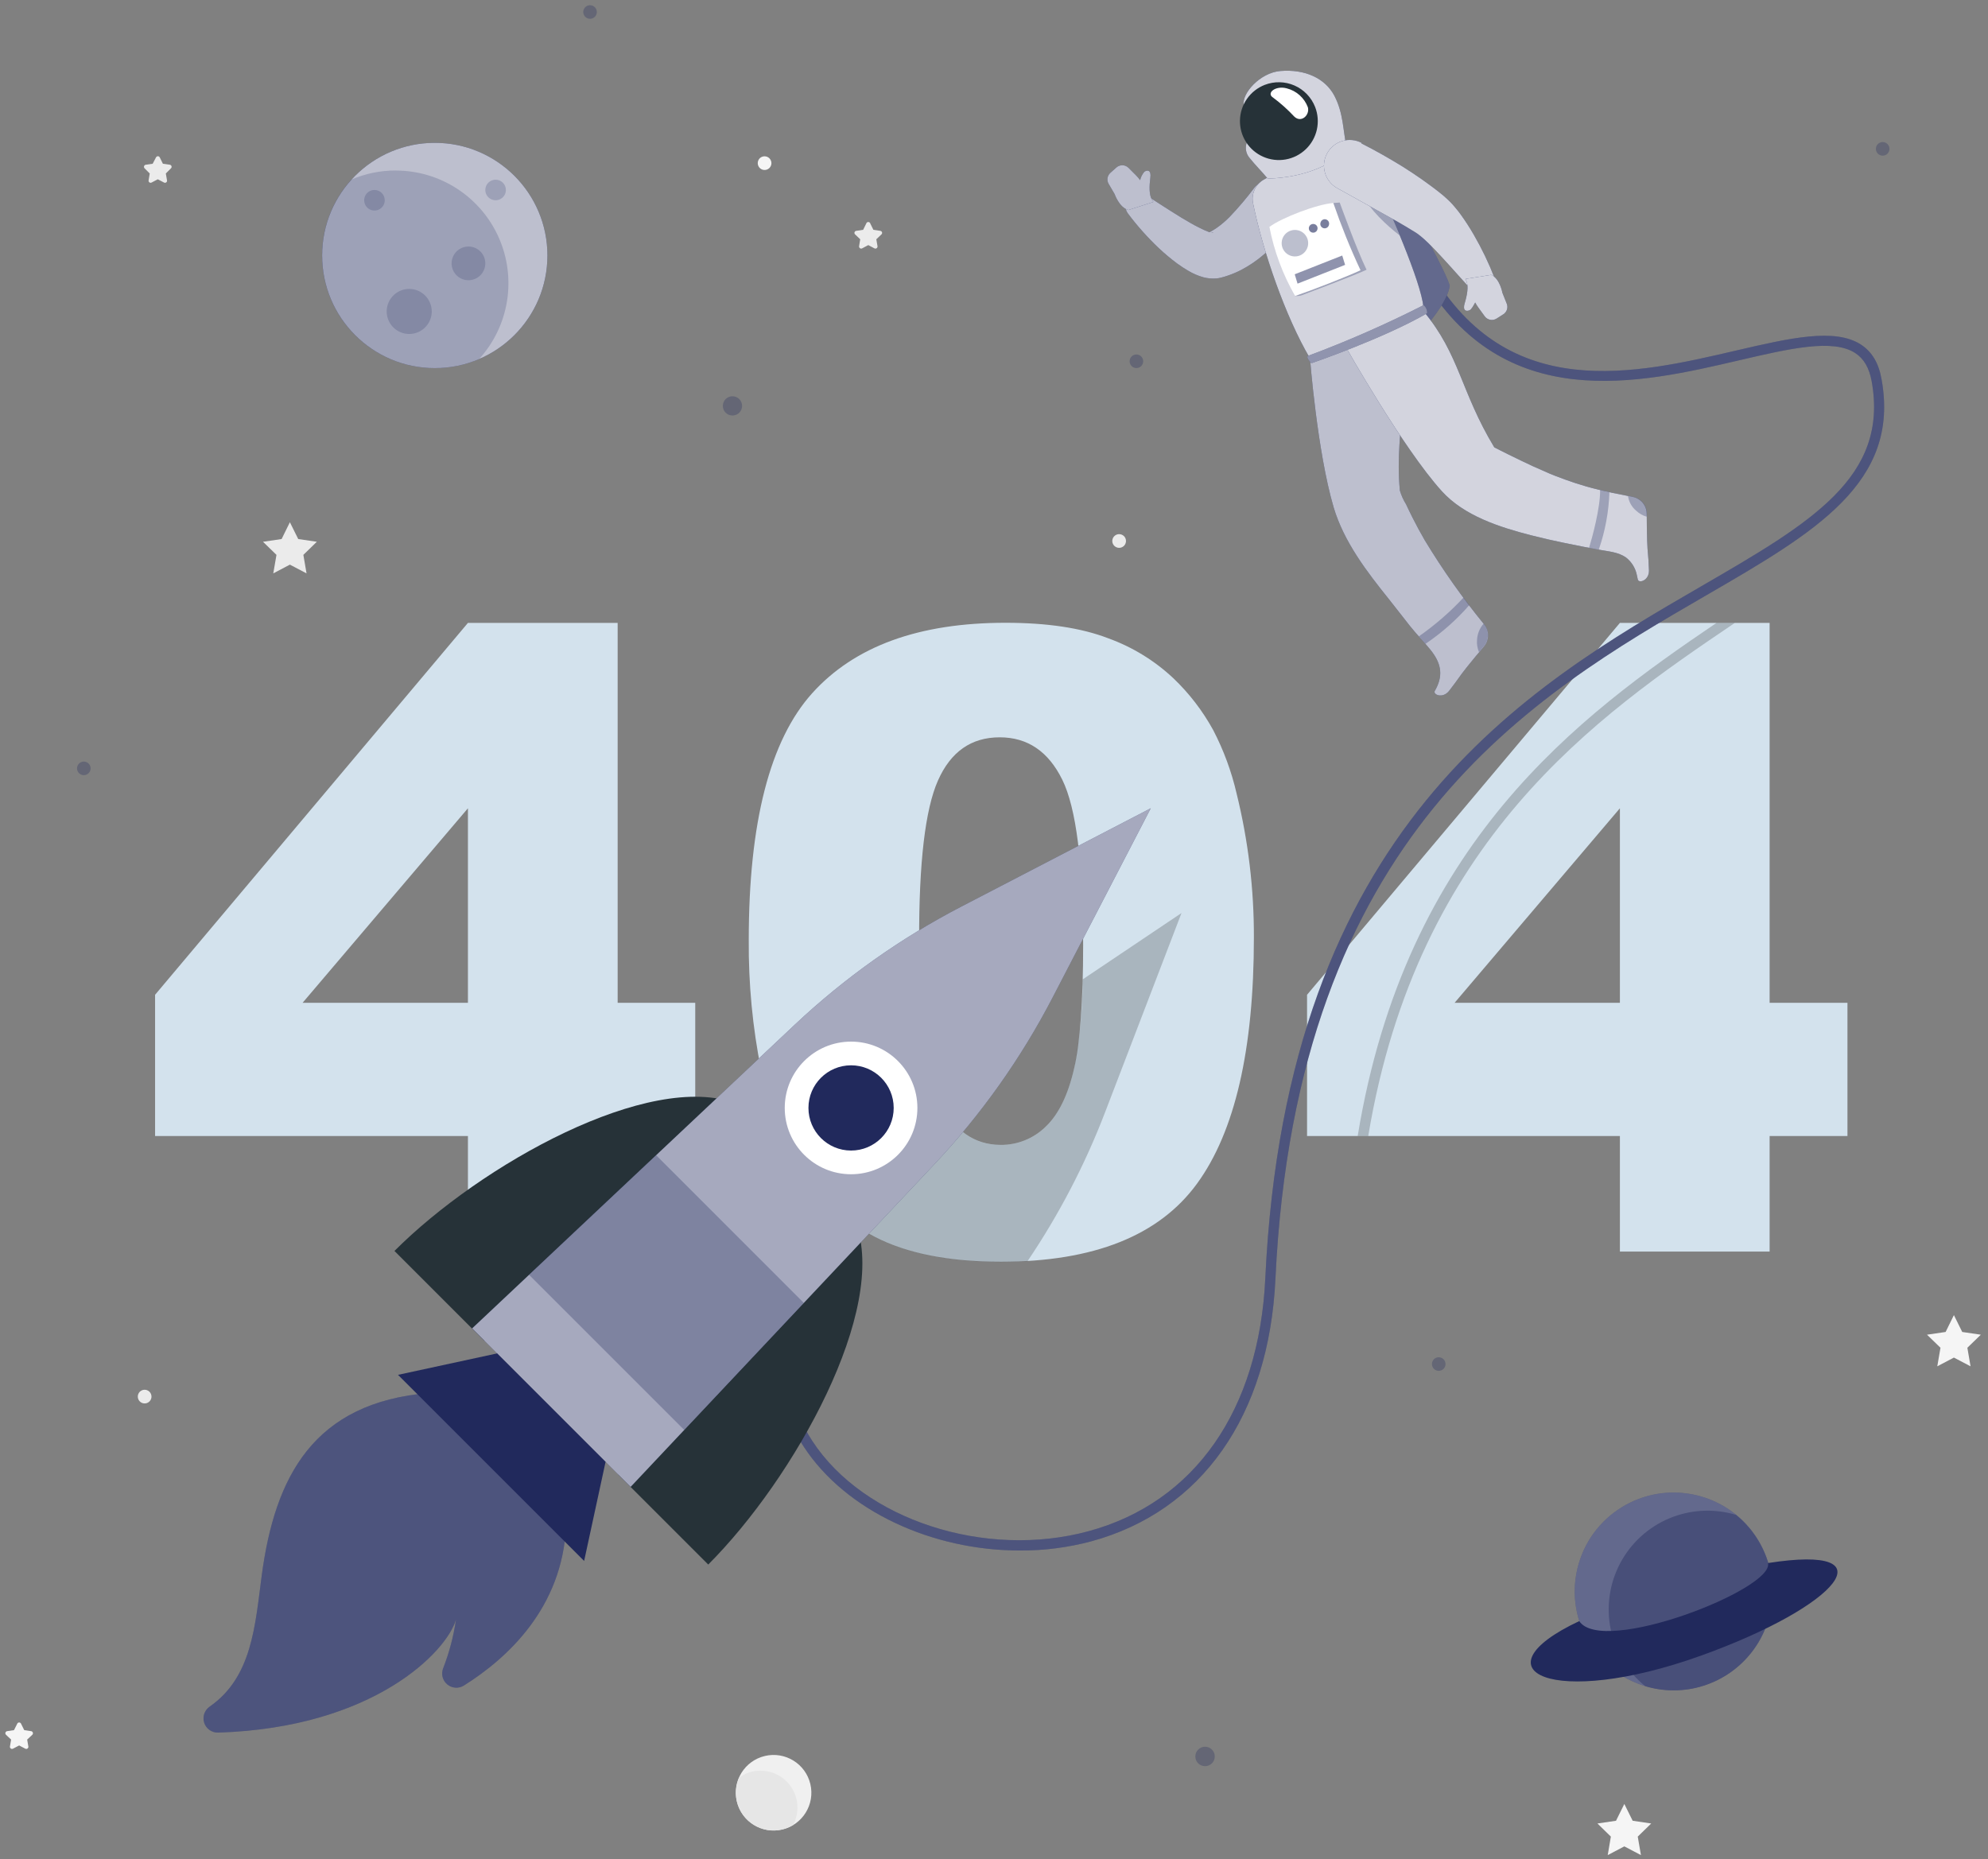 <svg width="232" height="217" viewBox="0 0 232 217" fill="none" xmlns="http://www.w3.org/2000/svg">
<rect x="0" y="0" width="232" height="217" fill="#808080" stroke="none"/>
<path d="M33.83 60.95L34.802 62.912L36.974 63.23L35.402 64.76L35.774 66.92L33.83 65.9L31.892 66.92L32.264 64.76L30.692 63.23L32.864 62.912L33.83 60.95Z" fill="#EBEBEB"/>
<path d="M228.02 153.488L228.992 155.456L231.164 155.774L229.592 157.298L229.964 159.464L228.02 158.444L226.082 159.464L226.454 157.298L224.882 155.774L227.054 155.456L228.02 153.488Z" fill="#F5F5F5"/>
<path d="M189.56 210.542L190.532 212.504L192.698 212.822L191.126 214.352L191.498 216.512L189.56 215.492L187.622 216.512L187.988 214.352L186.422 212.822L188.588 212.504L189.56 210.542Z" fill="#F5F5F5"/>
<path d="M101.564 26.09L101.924 26.822L102.734 26.942C102.779 26.948 102.822 26.967 102.857 26.996C102.892 27.025 102.918 27.064 102.932 27.107C102.945 27.151 102.947 27.197 102.935 27.241C102.923 27.285 102.9 27.325 102.866 27.356L102.266 27.926L102.404 28.73C102.411 28.775 102.406 28.821 102.388 28.862C102.371 28.904 102.343 28.941 102.306 28.967C102.269 28.994 102.226 29.01 102.181 29.014C102.136 29.017 102.091 29.008 102.05 28.988L101.33 28.604L100.61 28.988C100.57 29.008 100.524 29.017 100.479 29.014C100.434 29.01 100.391 28.994 100.354 28.967C100.318 28.941 100.289 28.904 100.272 28.862C100.254 28.821 100.249 28.775 100.256 28.73L100.388 27.926L99.788 27.356C99.754 27.325 99.731 27.284 99.719 27.24C99.708 27.195 99.71 27.148 99.724 27.105C99.739 27.061 99.766 27.023 99.801 26.994C99.837 26.965 99.88 26.947 99.926 26.942L100.73 26.822L101.09 26.09C101.104 26.038 101.135 25.993 101.178 25.96C101.221 25.927 101.273 25.91 101.327 25.91C101.381 25.91 101.433 25.927 101.476 25.96C101.519 25.993 101.55 26.038 101.564 26.09Z" fill="#EBEBEB"/>
<path d="M2.468 201.2L2.828 201.926L3.632 202.046C3.678 202.052 3.721 202.071 3.756 202.101C3.792 202.13 3.818 202.169 3.832 202.213C3.847 202.257 3.849 202.304 3.838 202.348C3.827 202.393 3.803 202.434 3.77 202.466L3.17 203.03L3.308 203.834C3.315 203.879 3.31 203.925 3.293 203.966C3.275 204.008 3.247 204.045 3.21 204.071C3.174 204.098 3.13 204.114 3.085 204.118C3.04 204.121 2.995 204.112 2.954 204.092L2.234 203.714L1.514 204.092C1.474 204.112 1.429 204.121 1.383 204.118C1.338 204.114 1.295 204.098 1.258 204.071C1.222 204.045 1.193 204.008 1.176 203.966C1.159 203.925 1.153 203.879 1.16 203.834L1.298 203.03L0.698 202.466C0.665 202.434 0.642 202.394 0.631 202.35C0.619 202.305 0.621 202.259 0.634 202.215C0.648 202.172 0.674 202.133 0.708 202.103C0.743 202.073 0.785 202.053 0.83 202.046L1.634 201.926L2 201.2C2.016 201.151 2.048 201.107 2.09 201.077C2.132 201.046 2.182 201.03 2.234 201.03C2.286 201.03 2.337 201.046 2.379 201.077C2.421 201.107 2.452 201.151 2.468 201.2Z" fill="#F5F5F5"/>
<path d="M18.65 18.38L19.01 19.112L19.82 19.226C19.865 19.233 19.908 19.253 19.942 19.283C19.977 19.313 20.002 19.352 20.016 19.395C20.03 19.439 20.031 19.485 20.02 19.53C20.009 19.574 19.985 19.614 19.952 19.646L19.352 20.246L19.49 21.044C19.5 21.089 19.496 21.136 19.48 21.18C19.463 21.223 19.434 21.26 19.397 21.288C19.359 21.315 19.315 21.331 19.269 21.333C19.222 21.336 19.176 21.325 19.136 21.302L18.416 20.924L17.696 21.302C17.656 21.325 17.61 21.336 17.564 21.333C17.518 21.331 17.473 21.315 17.436 21.288C17.398 21.26 17.369 21.223 17.353 21.18C17.336 21.136 17.333 21.089 17.342 21.044L17.474 20.246L16.874 19.646C16.841 19.614 16.818 19.573 16.807 19.528C16.796 19.484 16.798 19.437 16.812 19.393C16.826 19.349 16.853 19.31 16.888 19.281C16.924 19.251 16.967 19.232 17.012 19.226L17.816 19.112L18.2 18.38C18.22 18.336 18.251 18.299 18.291 18.273C18.331 18.247 18.378 18.233 18.425 18.233C18.473 18.233 18.52 18.247 18.559 18.273C18.599 18.299 18.631 18.336 18.65 18.38Z" fill="#EBEBEB"/>
<path d="M17.678 162.992C17.679 163.15 17.633 163.305 17.546 163.437C17.459 163.569 17.335 163.672 17.19 163.733C17.044 163.795 16.883 163.811 16.728 163.781C16.573 163.751 16.43 163.676 16.318 163.564C16.206 163.453 16.129 163.311 16.098 163.156C16.067 163.001 16.082 162.84 16.142 162.694C16.202 162.548 16.305 162.423 16.436 162.335C16.567 162.247 16.722 162.2 16.88 162.2C17.091 162.2 17.293 162.283 17.442 162.432C17.592 162.58 17.676 162.781 17.678 162.992Z" fill="#EBEBEB"/>
<path d="M131.402 63.134C131.403 63.292 131.357 63.447 131.27 63.579C131.183 63.711 131.059 63.814 130.913 63.876C130.767 63.937 130.607 63.954 130.452 63.923C130.296 63.893 130.154 63.818 130.042 63.706C129.929 63.595 129.853 63.453 129.821 63.298C129.79 63.143 129.806 62.982 129.866 62.836C129.926 62.69 130.028 62.565 130.16 62.477C130.291 62.389 130.446 62.342 130.604 62.342C130.708 62.341 130.812 62.361 130.909 62.401C131.005 62.44 131.093 62.498 131.168 62.572C131.242 62.645 131.301 62.733 131.341 62.83C131.381 62.926 131.402 63.029 131.402 63.134Z" fill="#EBEBEB"/>
<path d="M90.026 19.04C90.026 19.198 89.979 19.352 89.891 19.483C89.803 19.614 89.679 19.717 89.533 19.777C89.387 19.838 89.227 19.853 89.072 19.823C88.917 19.792 88.775 19.716 88.663 19.604C88.552 19.493 88.476 19.35 88.445 19.196C88.414 19.041 88.43 18.88 88.49 18.735C88.551 18.589 88.653 18.464 88.784 18.376C88.916 18.289 89.07 18.242 89.228 18.242C89.439 18.244 89.641 18.328 89.79 18.477C89.939 18.627 90.024 18.829 90.026 19.04Z" fill="#F5F5F5"/>
<path d="M91.29 213.526C93.66 212.967 95.128 210.592 94.569 208.221C94.009 205.851 91.634 204.383 89.264 204.942C86.893 205.502 85.425 207.877 85.985 210.247C86.544 212.618 88.919 214.086 91.29 213.526Z" fill="#F0F0F0"/>
<path d="M88.76 206.654C87.856 206.652 86.976 206.938 86.246 207.47C85.873 208.325 85.781 209.277 85.984 210.188C86.187 211.099 86.674 211.922 87.375 212.538C88.076 213.154 88.954 213.531 89.884 213.616C90.813 213.7 91.745 213.488 92.546 213.008C92.9 212.353 93.078 211.616 93.062 210.871C93.047 210.126 92.838 209.398 92.456 208.758C92.075 208.119 91.533 207.589 90.885 207.221C90.237 206.853 89.505 206.66 88.76 206.66V206.654Z" fill="#E6E6E6"/>
<path d="M54.608 132.584H18.098V116.102L54.608 72.698H72.08V117.038H81.134V132.584H72.08V146.072H54.608V132.584ZM54.608 117.038V94.334L35.312 117.038H54.608Z" fill="#D3E2ED"/>
<path d="M87.379 109.706C87.379 95.99 89.847 86.39 94.783 80.906C99.719 75.422 107.241 72.682 117.349 72.686C122.201 72.686 126.187 73.286 129.307 74.486C132.141 75.507 134.737 77.098 136.933 79.16C138.785 80.928 140.353 82.969 141.583 85.214C142.801 87.558 143.718 90.045 144.313 92.618C145.67 98.115 146.347 103.757 146.329 109.418C146.329 122.506 144.115 132.084 139.687 138.152C135.259 144.22 127.633 147.256 116.809 147.26C110.737 147.26 105.831 146.292 102.091 144.356C98.321 142.389 95.145 139.449 92.893 135.842C91.153 133.186 89.799 129.552 88.831 124.94C87.826 119.925 87.34 114.82 87.379 109.706ZM107.263 109.754C107.263 118.954 108.073 125.228 109.693 128.576C111.313 131.924 113.667 133.606 116.755 133.622C117.735 133.633 118.708 133.449 119.616 133.082C120.524 132.714 121.351 132.17 122.047 131.48C123.543 130.052 124.643 127.796 125.347 124.712C126.051 121.628 126.403 116.828 126.403 110.312C126.403 100.736 125.591 94.298 123.967 90.998C122.343 87.698 119.907 86.05 116.659 86.054C113.347 86.054 110.947 87.736 109.459 91.1C107.971 94.464 107.239 100.682 107.263 109.754Z" fill="#D3E2ED"/>
<path d="M189.043 132.584H152.533V116.102L189.043 72.698H206.515V117.038H215.599V132.584H206.515V146.072H189.043V132.584ZM189.043 117.038V94.334L169.753 117.038H189.043Z" fill="#D3E2ED"/>
<g opacity="0.3">
<path d="M86.6 47.372C86.6 47.594 86.534 47.811 86.411 47.996C86.287 48.181 86.112 48.324 85.906 48.409C85.701 48.494 85.475 48.516 85.257 48.472C85.04 48.428 84.84 48.321 84.683 48.163C84.526 48.006 84.42 47.805 84.377 47.587C84.335 47.369 84.358 47.143 84.444 46.938C84.529 46.734 84.674 46.559 84.859 46.436C85.045 46.314 85.262 46.249 85.484 46.25C85.632 46.25 85.777 46.279 85.913 46.336C86.049 46.392 86.172 46.475 86.276 46.579C86.379 46.683 86.462 46.807 86.517 46.943C86.573 47.079 86.601 47.225 86.6 47.372Z" fill="#21295C"/>
<path d="M9.782 90.47C10.22 90.47 10.574 90.115 10.574 89.678C10.574 89.241 10.22 88.886 9.782 88.886C9.345 88.886 8.99 89.241 8.99 89.678C8.99 90.115 9.345 90.47 9.782 90.47Z" fill="#21295C"/>
<path d="M140.63 206.132C141.256 206.132 141.764 205.624 141.764 204.998C141.764 204.372 141.256 203.864 140.63 203.864C140.004 203.864 139.496 204.372 139.496 204.998C139.496 205.624 140.004 206.132 140.63 206.132Z" fill="#21295C"/>
<path d="M167.9 159.992C168.338 159.992 168.692 159.637 168.692 159.2C168.692 158.763 168.338 158.408 167.9 158.408C167.463 158.408 167.108 158.763 167.108 159.2C167.108 159.637 167.463 159.992 167.9 159.992Z" fill="#21295C"/>
<path d="M220.502 17.372C220.502 17.529 220.456 17.682 220.368 17.812C220.281 17.942 220.158 18.044 220.013 18.104C219.868 18.164 219.709 18.179 219.555 18.149C219.402 18.118 219.261 18.043 219.15 17.932C219.039 17.821 218.964 17.68 218.933 17.527C218.903 17.373 218.918 17.214 218.978 17.069C219.038 16.924 219.14 16.801 219.27 16.714C219.4 16.627 219.553 16.58 219.71 16.58C219.92 16.58 220.121 16.663 220.27 16.812C220.419 16.961 220.502 17.162 220.502 17.372Z" fill="#21295C"/>
<path d="M69.65 1.4C69.65 1.557 69.604 1.71 69.517 1.84C69.43 1.97 69.306 2.072 69.162 2.132C69.017 2.192 68.858 2.207 68.704 2.177C68.55 2.146 68.409 2.071 68.298 1.96C68.188 1.849 68.112 1.708 68.082 1.555C68.051 1.401 68.067 1.242 68.127 1.097C68.187 0.952 68.288 0.829 68.418 0.742C68.549 0.654 68.702 0.608 68.858 0.608C69.068 0.61 69.269 0.694 69.417 0.842C69.565 0.99 69.649 1.19 69.65 1.4Z" fill="#21295C"/>
<path d="M132.62 42.956C133.058 42.956 133.412 42.602 133.412 42.164C133.412 41.727 133.058 41.372 132.62 41.372C132.183 41.372 131.828 41.727 131.828 42.164C131.828 42.602 132.183 42.956 132.62 42.956Z" fill="#21295C"/>
</g>
<path d="M50.738 42.962C57.998 42.962 63.884 37.076 63.884 29.816C63.884 22.556 57.998 16.67 50.738 16.67C43.477 16.67 37.592 22.556 37.592 29.816C37.592 37.076 43.477 42.962 50.738 42.962Z" fill="#21295C"/>
<path opacity="0.7" d="M50.738 42.962C57.998 42.962 63.884 37.076 63.884 29.816C63.884 22.556 57.998 16.67 50.738 16.67C43.477 16.67 37.592 22.556 37.592 29.816C37.592 37.076 43.477 42.962 50.738 42.962Z" fill="white"/>
<path opacity="0.2" d="M46.208 19.898C44.418 19.892 42.645 20.254 41 20.96C38.978 23.182 37.778 26.03 37.599 29.029C37.421 32.029 38.275 34.998 40.019 37.445C41.763 39.892 44.292 41.667 47.185 42.477C50.078 43.286 53.162 43.081 55.922 41.894C57.634 40.008 58.761 37.666 59.166 35.151C59.572 32.637 59.239 30.059 58.208 27.731C57.177 25.402 55.492 23.423 53.357 22.034C51.223 20.644 48.731 19.904 46.184 19.904L46.208 19.898Z" fill="#21295C"/>
<path opacity="0.2" d="M44.9 23.372C44.9 23.609 44.83 23.841 44.698 24.039C44.566 24.236 44.379 24.39 44.159 24.481C43.94 24.572 43.699 24.595 43.466 24.549C43.233 24.503 43.019 24.388 42.852 24.221C42.684 24.053 42.569 23.839 42.523 23.606C42.477 23.373 42.501 23.132 42.591 22.913C42.682 22.694 42.836 22.506 43.033 22.374C43.231 22.242 43.463 22.172 43.7 22.172C44.018 22.172 44.324 22.298 44.548 22.523C44.774 22.748 44.9 23.054 44.9 23.372Z" fill="#21295C"/>
<path opacity="0.2" d="M59.037 22.172C59.037 22.409 58.966 22.641 58.834 22.839C58.703 23.036 58.515 23.19 58.296 23.281C58.077 23.372 57.835 23.395 57.603 23.349C57.37 23.303 57.156 23.188 56.988 23.021C56.82 22.853 56.706 22.639 56.66 22.406C56.614 22.173 56.637 21.932 56.728 21.713C56.819 21.494 56.973 21.306 57.17 21.174C57.367 21.042 57.599 20.972 57.837 20.972C58.155 20.972 58.46 21.099 58.685 21.323C58.91 21.549 59.037 21.854 59.037 22.172Z" fill="#21295C"/>
<path opacity="0.2" d="M56.636 30.74C56.636 31.129 56.521 31.51 56.304 31.833C56.088 32.157 55.781 32.409 55.421 32.558C55.062 32.707 54.666 32.746 54.284 32.67C53.903 32.594 53.552 32.407 53.277 32.132C53.001 31.856 52.814 31.506 52.738 31.124C52.662 30.742 52.701 30.346 52.85 29.987C52.999 29.627 53.251 29.32 53.575 29.104C53.898 28.887 54.279 28.772 54.668 28.772C55.19 28.772 55.691 28.979 56.06 29.348C56.429 29.718 56.636 30.218 56.636 30.74Z" fill="#21295C"/>
<path opacity="0.2" d="M50.384 36.35C50.384 36.87 50.23 37.378 49.941 37.81C49.652 38.242 49.242 38.579 48.762 38.778C48.281 38.977 47.753 39.029 47.243 38.928C46.733 38.826 46.265 38.576 45.898 38.208C45.53 37.841 45.28 37.373 45.178 36.863C45.077 36.353 45.129 35.825 45.328 35.344C45.527 34.864 45.864 34.454 46.296 34.165C46.728 33.876 47.236 33.722 47.756 33.722C48.453 33.722 49.121 33.999 49.614 34.492C50.107 34.985 50.384 35.653 50.384 36.35Z" fill="#21295C"/>
<path d="M206.54 188.388C208.004 182.186 204.163 175.972 197.961 174.508C191.759 173.044 185.545 176.885 184.081 183.087C182.617 189.289 186.458 195.503 192.66 196.967C198.862 198.431 205.076 194.59 206.54 188.388Z" fill="#21295C"/>
<path opacity="0.3" d="M206.54 188.388C208.004 182.186 204.163 175.972 197.961 174.508C191.759 173.044 185.545 176.885 184.081 183.087C182.617 189.289 186.458 195.503 192.66 196.967C198.862 198.431 205.076 194.59 206.54 188.388Z" fill="white"/>
<path opacity="0.4" d="M202.599 176.804C200.041 176.032 197.294 176.172 194.828 177.2C192.362 178.228 190.33 180.081 189.078 182.441C187.827 184.802 187.433 187.523 187.966 190.142C188.498 192.76 189.923 195.112 191.997 196.796C193.072 197.123 194.19 197.289 195.315 197.288C197.697 197.288 200.02 196.55 201.966 195.176C203.912 193.802 205.385 191.86 206.183 189.616C206.981 187.371 207.065 184.935 206.423 182.641C205.781 180.347 204.445 178.308 202.599 176.804Z" fill="#21295C"/>
<path d="M184.298 189.2C171.98 194.996 181.166 199.466 198.524 193.226C214.598 187.448 220.724 180.164 206.324 182.426C207.098 185.456 186.968 193.298 184.298 189.2Z" fill="#21295C"/>
<path opacity="0.2" d="M202.459 72.698C186.325 83.6 165.439 98 159.673 132.584H158.443C164.053 98.384 184.177 83.642 200.317 72.698H202.459Z" fill="black"/>
<path d="M119 180.962C108.8 180.962 98.714 176.36 93.8 168.848C90.77 164.204 87.248 154.478 97.736 141.5L98.666 142.256C91.25 151.436 89.882 160.646 94.808 168.194C100.808 177.374 114.962 181.994 127.046 178.706C139.424 175.34 146.936 164.576 147.662 149.174C150.14 96.488 178.13 80.258 198.566 68.408C211.268 61.046 220.442 55.73 218.426 44.504C218.144 42.95 217.526 41.876 216.524 41.216C213.914 39.494 208.814 40.688 202.91 42.062C191.324 44.762 175.46 48.458 166.01 32.384L167.048 31.784C176.048 47.102 190.79 43.664 202.64 40.904C208.814 39.47 214.142 38.228 217.184 40.226C218.474 41.072 219.266 42.41 219.584 44.306C221.75 56.354 211.784 62.138 199.154 69.458C178.952 81.17 151.292 97.208 148.844 149.258C148.088 165.218 140.252 176.384 127.34 179.894C124.619 180.618 121.815 180.978 119 180.962Z" fill="#21295C"/>
<path opacity="0.2" d="M119 180.962C108.8 180.962 98.714 176.36 93.8 168.848C90.77 164.204 87.248 154.478 97.736 141.5L98.666 142.256C91.25 151.436 89.882 160.646 94.808 168.194C100.808 177.374 114.962 181.994 127.046 178.706C139.424 175.34 146.936 164.576 147.662 149.174C150.14 96.488 178.13 80.258 198.566 68.408C211.268 61.046 220.442 55.73 218.426 44.504C218.144 42.95 217.526 41.876 216.524 41.216C213.914 39.494 208.814 40.688 202.91 42.062C191.324 44.762 175.46 48.458 166.01 32.384L167.048 31.784C176.048 47.102 190.79 43.664 202.64 40.904C208.814 39.47 214.142 38.228 217.184 40.226C218.474 41.072 219.266 42.41 219.584 44.306C221.75 56.354 211.784 62.138 199.154 69.458C178.952 81.17 151.292 97.208 148.844 149.258C148.088 165.218 140.252 176.384 127.34 179.894C124.619 180.618 121.815 180.978 119 180.962Z" fill="white"/>
<path d="M153.655 18.2C156.42 18.216 159.167 18.647 161.803 19.478C161.803 19.478 168.403 30.74 169.183 33.32C168.907 35.864 164.617 40.034 164.617 40.034L153.655 18.2Z" fill="#21295C"/>
<path opacity="0.3" d="M153.655 18.2C156.42 18.216 159.167 18.647 161.803 19.478C161.803 19.478 168.403 30.74 169.183 33.32C168.907 35.864 164.617 40.034 164.617 40.034L153.655 18.2Z" fill="white"/>
<path d="M173.204 72.878C170.662 69.77 168.345 66.486 166.268 63.05C165.764 62.182 165.286 61.298 164.834 60.398C164.576 59.888 164.33 59.378 164.09 58.862C163.775 58.36 163.531 57.817 163.364 57.248C162.644 49.646 165.248 44.048 162.764 37.946L152.876 41.81C152.876 41.81 153.716 52.682 155.636 59.21C156.836 63.248 159.524 66.74 162.122 69.974C162.932 70.982 163.712 72.02 164.522 73.034C165.332 74.048 166.148 74.87 166.922 75.824C168.092 77.27 168.476 78.656 167.594 80.36L167.444 80.63C167.192 81.074 168.368 81.578 169.112 80.63C170.312 79.082 170.144 79.178 171.188 77.858C171.824 77.06 172.55 76.19 173.18 75.458C173.484 75.098 173.653 74.643 173.657 74.172C173.661 73.701 173.501 73.243 173.204 72.878Z" fill="#21295C"/>
<path opacity="0.7" d="M173.204 72.878C170.662 69.77 168.345 66.486 166.268 63.05C165.764 62.182 165.286 61.298 164.834 60.398C164.576 59.888 164.33 59.378 164.09 58.862C163.775 58.36 163.531 57.817 163.364 57.248C162.644 49.646 165.248 44.048 162.764 37.946L152.876 41.81C152.876 41.81 153.716 52.682 155.636 59.21C156.836 63.248 159.524 66.74 162.122 69.974C162.932 70.982 163.712 72.02 164.522 73.034C165.332 74.048 166.148 74.87 166.922 75.824C168.092 77.27 168.476 78.656 167.594 80.36L167.444 80.63C167.192 81.074 168.368 81.578 169.112 80.63C170.312 79.082 170.144 79.178 171.188 77.858C171.824 77.06 172.55 76.19 173.18 75.458C173.484 75.098 173.653 74.643 173.657 74.172C173.661 73.701 173.501 73.243 173.204 72.878Z" fill="white"/>
<path opacity="0.3" d="M170.786 69.752C169.217 71.434 167.475 72.946 165.59 74.264C165.848 74.552 166.1 74.864 166.358 75.14C168.245 73.865 169.96 72.35 171.458 70.634L170.786 69.752Z" fill="#21295C"/>
<path opacity="0.3" d="M173.204 72.878L173.132 72.794C172.67 73.324 172.402 73.994 172.37 74.696C172.331 75.178 172.41 75.661 172.598 76.106L173.168 75.428C173.466 75.072 173.632 74.624 173.639 74.159C173.645 73.695 173.492 73.243 173.204 72.878Z" fill="#21295C"/>
<path d="M151.303 25.4C150.231 27.005 148.946 28.456 147.481 29.714C146.669 30.414 145.78 31.018 144.829 31.514C144.33 31.77 143.813 31.988 143.281 32.168L142.873 32.3L142.741 32.336L142.459 32.414C142.286 32.455 142.109 32.483 141.931 32.498C141.425 32.537 140.916 32.49 140.425 32.36C139.807 32.184 139.213 31.928 138.661 31.598C138.217 31.338 137.787 31.056 137.371 30.752C136.621 30.194 135.904 29.593 135.223 28.952C133.911 27.709 132.707 26.356 131.623 24.908C131.415 24.626 131.311 24.28 131.33 23.93C131.35 23.58 131.491 23.247 131.729 22.99C131.967 22.732 132.288 22.566 132.635 22.52C132.983 22.473 133.336 22.55 133.633 22.736H133.681C135.097 23.636 136.525 24.584 137.917 25.43C138.625 25.844 139.309 26.264 139.987 26.588C140.297 26.75 140.615 26.894 140.941 27.02C141.144 27.11 141.362 27.163 141.583 27.176C141.619 27.176 141.583 27.134 141.361 27.14C141.291 27.136 141.221 27.136 141.151 27.14L141.019 27.17L141.217 27.068C141.484 26.925 141.742 26.766 141.991 26.594C142.528 26.215 143.03 25.79 143.491 25.322C144.54 24.224 145.521 23.064 146.431 21.848C146.93 21.29 147.619 20.939 148.363 20.863C149.108 20.787 149.853 20.992 150.455 21.437C151.056 21.883 151.469 22.537 151.612 23.271C151.756 24.005 151.62 24.767 151.231 25.406L151.303 25.4Z" fill="#21295C"/>
<path opacity="0.7" d="M151.303 25.4C150.231 27.005 148.946 28.456 147.481 29.714C146.669 30.414 145.78 31.018 144.829 31.514C144.33 31.77 143.813 31.988 143.281 32.168L142.873 32.3L142.741 32.336L142.459 32.414C142.286 32.455 142.109 32.483 141.931 32.498C141.425 32.537 140.916 32.49 140.425 32.36C139.807 32.184 139.213 31.928 138.661 31.598C138.217 31.338 137.787 31.056 137.371 30.752C136.621 30.194 135.904 29.593 135.223 28.952C133.911 27.709 132.707 26.356 131.623 24.908C131.415 24.626 131.311 24.28 131.33 23.93C131.35 23.58 131.491 23.247 131.729 22.99C131.967 22.732 132.288 22.566 132.635 22.52C132.983 22.473 133.336 22.55 133.633 22.736H133.681C135.097 23.636 136.525 24.584 137.917 25.43C138.625 25.844 139.309 26.264 139.987 26.588C140.297 26.75 140.615 26.894 140.941 27.02C141.144 27.11 141.362 27.163 141.583 27.176C141.619 27.176 141.583 27.134 141.361 27.14C141.291 27.136 141.221 27.136 141.151 27.14L141.019 27.17L141.217 27.068C141.484 26.925 141.742 26.766 141.991 26.594C142.528 26.215 143.03 25.79 143.491 25.322C144.54 24.224 145.521 23.064 146.431 21.848C146.93 21.29 147.619 20.939 148.363 20.863C149.108 20.787 149.853 20.992 150.455 21.437C151.056 21.883 151.469 22.537 151.612 23.271C151.756 24.005 151.62 24.767 151.231 25.406L151.303 25.4Z" fill="white"/>
<path d="M129.374 21.452L130.076 22.652C130.076 22.652 130.61 24.224 131.684 24.512L134.6 23.57L134.45 23.324C134.078 22.76 134.12 21.662 134.246 20.75C134.372 19.838 133.904 19.808 133.556 20.036C133.309 20.32 133.136 20.66 133.052 21.026C132.909 20.828 132.75 20.641 132.578 20.468L131.69 19.58C131.503 19.398 131.255 19.293 130.995 19.286C130.734 19.28 130.481 19.372 130.286 19.544L129.566 20.186C129.395 20.344 129.283 20.555 129.248 20.785C129.213 21.015 129.257 21.25 129.374 21.452Z" fill="#21295C"/>
<path opacity="0.7" d="M129.374 21.452L130.076 22.652C130.076 22.652 130.61 24.224 131.684 24.512L134.6 23.57L134.45 23.324C134.078 22.76 134.12 21.662 134.246 20.75C134.372 19.838 133.904 19.808 133.556 20.036C133.309 20.32 133.136 20.66 133.052 21.026C132.909 20.828 132.75 20.641 132.578 20.468L131.69 19.58C131.503 19.398 131.255 19.293 130.995 19.286C130.734 19.28 130.481 19.372 130.286 19.544L129.566 20.186C129.395 20.344 129.283 20.555 129.248 20.785C129.213 21.015 129.257 21.25 129.374 21.452Z" fill="white"/>
<path d="M156.602 17.132C153.367 17.989 150.269 19.296 147.398 21.014C146.95 21.294 146.598 21.705 146.39 22.191C146.182 22.677 146.127 23.214 146.234 23.732C147.392 29.396 150.026 36.98 152.87 41.81L166.136 36.32C166.226 33.98 163.004 26.408 159.722 19.088C159.134 17.774 158 16.796 156.602 17.132Z" fill="#21295C"/>
<path opacity="0.8" d="M156.602 17.132C153.367 17.989 150.269 19.296 147.398 21.014C146.95 21.294 146.598 21.705 146.39 22.191C146.182 22.677 146.127 23.214 146.234 23.732C147.392 29.396 150.026 36.98 152.87 41.81L166.136 36.32C166.226 33.98 163.004 26.408 159.722 19.088C159.134 17.774 158 16.796 156.602 17.132Z" fill="white"/>
<path opacity="0.3" d="M161.779 23.726L159.146 22.844C159.746 24.386 161.864 26.336 163.346 27.482C162.866 26.282 162.331 25.022 161.779 23.726Z" fill="#21295C"/>
<path d="M155.731 11.192C154.633 9.104 152.263 8.054 149.419 8.288C147.019 8.492 144.895 10.94 145.147 12.26C145.399 13.58 147.415 14.144 147.799 14.6L146.137 15.8C145.94 15.942 145.774 16.123 145.649 16.331C145.524 16.539 145.442 16.77 145.408 17.01C145.375 17.251 145.39 17.495 145.453 17.73C145.517 17.964 145.627 18.183 145.777 18.374C146.479 19.262 147.403 20.174 147.937 20.846C152.533 20.726 155.935 18.974 157.165 17.288C156.703 15.152 156.799 13.268 155.731 11.192Z" fill="#21295C"/>
<path opacity="0.8" d="M155.731 11.192C154.633 9.104 152.263 8.054 149.419 8.288C147.019 8.492 144.895 10.94 145.147 12.26C145.399 13.58 147.415 14.144 147.799 14.6L146.137 15.8C145.94 15.942 145.774 16.123 145.649 16.331C145.524 16.539 145.442 16.77 145.408 17.01C145.375 17.251 145.39 17.495 145.453 17.73C145.517 17.964 145.627 18.183 145.777 18.374C146.479 19.262 147.403 20.174 147.937 20.846C152.533 20.726 155.935 18.974 157.165 17.288C156.703 15.152 156.799 13.268 155.731 11.192Z" fill="white"/>
<path d="M153.476 12.488C153.802 13.325 153.873 14.239 153.68 15.117C153.486 15.993 153.037 16.794 152.389 17.415C151.741 18.037 150.923 18.453 150.039 18.61C149.154 18.767 148.243 18.659 147.421 18.298C146.598 17.937 145.901 17.341 145.417 16.584C144.933 15.828 144.685 14.944 144.703 14.046C144.721 13.149 145.005 12.276 145.519 11.54C146.033 10.803 146.753 10.235 147.59 9.908C148.713 9.471 149.963 9.497 151.067 9.98C152.17 10.464 153.037 11.366 153.476 12.488Z" fill="#263238"/>
<path d="M192.433 66.56C192.367 64.586 192.277 64.76 192.223 63.098C192.187 62.078 192.181 60.944 192.175 59.966C192.173 59.502 192.011 59.052 191.716 58.694C191.421 58.335 191.011 58.089 190.555 57.998C189.763 57.836 188.965 57.686 188.155 57.518C187.117 57.296 186.091 57.056 185.077 56.762C184.285 56.534 183.505 56.282 182.731 56C181.957 55.718 181.087 55.4 180.283 55.028C179.335 54.626 178.399 54.194 177.475 53.744C176.437 53.252 175.411 52.736 174.385 52.214C170.437 45.68 170.353 41.372 166.117 36.32L157.021 40.436C157.021 40.436 163.705 52.292 168.253 57.32C170.875 60.212 174.985 61.52 178.651 62.468C181.297 63.146 183.979 63.668 186.661 64.166C187.705 64.358 188.839 64.43 189.739 65.054C190.405 65.565 190.862 66.301 191.023 67.124C191.063 67.292 191.099 67.46 191.131 67.628C191.245 68.132 192.475 67.748 192.433 66.56Z" fill="#21295C"/>
<path opacity="0.8" d="M192.433 66.56C192.367 64.586 192.277 64.76 192.223 63.098C192.187 62.078 192.181 60.944 192.175 59.966C192.173 59.502 192.011 59.052 191.716 58.694C191.421 58.335 191.011 58.089 190.555 57.998C189.763 57.836 188.965 57.686 188.155 57.518C187.117 57.296 186.091 57.056 185.077 56.762C184.285 56.534 183.505 56.282 182.731 56C181.957 55.718 181.087 55.4 180.283 55.028C179.335 54.626 178.399 54.194 177.475 53.744C176.437 53.252 175.411 52.736 174.385 52.214C170.437 45.68 170.353 41.372 166.117 36.32L157.021 40.436C157.021 40.436 163.705 52.292 168.253 57.32C170.875 60.212 174.985 61.52 178.651 62.468C181.297 63.146 183.979 63.668 186.661 64.166C187.705 64.358 188.839 64.43 189.739 65.054C190.405 65.565 190.862 66.301 191.023 67.124C191.063 67.292 191.099 67.46 191.131 67.628C191.245 68.132 192.475 67.748 192.433 66.56Z" fill="white"/>
<path opacity="0.3" d="M187.82 57.44C187.46 57.362 187.1 57.284 186.734 57.194C186.764 59.27 185.791 62.846 185.438 63.932L186.577 64.148C187.325 61.987 187.743 59.726 187.82 57.44Z" fill="#21295C"/>
<path opacity="0.3" d="M192.199 59.966C192.198 59.502 192.036 59.054 191.742 58.695C191.448 58.337 191.04 58.09 190.585 57.998L189.985 57.884C190.082 58.566 190.431 59.187 190.963 59.624C191.306 59.941 191.716 60.175 192.163 60.308C192.199 60.2 192.199 60.08 192.199 59.966Z" fill="#21295C"/>
<path d="M152.63 12.524C152.87 13.436 151.85 14.39 151.04 13.604C150.284 12.793 149.457 12.052 148.568 11.39C147.734 10.868 148.844 9.956 150.158 10.31C150.719 10.451 151.237 10.726 151.667 11.112C152.098 11.497 152.428 11.982 152.63 12.524Z" fill="white"/>
<path d="M152.696 41.516C152.276 41.672 153.044 42.392 153.044 42.392C153.044 42.392 161.444 39.518 166.544 36.56C166.556 36.381 166.526 36.202 166.455 36.037C166.384 35.872 166.274 35.726 166.136 35.612C161.771 37.832 157.284 39.804 152.696 41.516Z" fill="#21295C"/>
<path opacity="0.5" d="M152.696 41.516C152.276 41.672 153.044 42.392 153.044 42.392C153.044 42.392 161.444 39.518 166.544 36.56C166.556 36.381 166.526 36.202 166.455 36.037C166.384 35.872 166.274 35.726 166.136 35.612C161.771 37.832 157.284 39.804 152.696 41.516Z" fill="white"/>
<path d="M158.876 16.736C160.532 17.576 162.086 18.458 163.676 19.436C164.45 19.928 165.218 20.426 165.98 20.966C166.742 21.506 167.498 22.058 168.26 22.682L168.542 22.916L168.896 23.24C169.107 23.429 169.307 23.629 169.496 23.84C169.688 24.05 169.85 24.254 170.006 24.44C170.162 24.626 170.33 24.848 170.468 25.04C171.027 25.811 171.543 26.613 172.016 27.44C172.945 29.045 173.748 30.72 174.416 32.45C174.539 32.777 174.545 33.136 174.434 33.468C174.322 33.799 174.099 34.081 173.803 34.266C173.506 34.451 173.155 34.528 172.808 34.484C172.462 34.439 172.141 34.276 171.902 34.022L171.872 33.986C170.672 32.708 169.514 31.364 168.35 30.11C167.186 28.856 166.004 27.584 165.026 27.026C163.664 26.18 162.146 25.334 160.64 24.506L156.104 21.986C155.4 21.614 154.874 20.977 154.64 20.216C154.405 19.456 154.483 18.633 154.856 17.93C155.228 17.227 155.864 16.7 156.625 16.466C157.386 16.232 158.208 16.31 158.912 16.682L158.876 16.736Z" fill="#21295C"/>
<path opacity="0.8" d="M158.876 16.736C160.532 17.576 162.086 18.458 163.676 19.436C164.45 19.928 165.218 20.426 165.98 20.966C166.742 21.506 167.498 22.058 168.26 22.682L168.542 22.916L168.896 23.24C169.107 23.429 169.307 23.629 169.496 23.84C169.688 24.05 169.85 24.254 170.006 24.44C170.162 24.626 170.33 24.848 170.468 25.04C171.027 25.811 171.543 26.613 172.016 27.44C172.945 29.045 173.748 30.72 174.416 32.45C174.539 32.777 174.545 33.136 174.434 33.468C174.322 33.799 174.099 34.081 173.803 34.266C173.506 34.451 173.155 34.528 172.808 34.484C172.462 34.439 172.141 34.276 171.902 34.022L171.872 33.986C170.672 32.708 169.514 31.364 168.35 30.11C167.186 28.856 166.004 27.584 165.026 27.026C163.664 26.18 162.146 25.334 160.64 24.506L156.104 21.986C155.4 21.614 154.874 20.977 154.64 20.216C154.405 19.456 154.483 18.633 154.856 17.93C155.228 17.227 155.864 16.7 156.625 16.466C157.386 16.232 158.208 16.31 158.912 16.682L158.876 16.736Z" fill="white"/>
<path d="M175.838 35.444L175.328 34.166C175.328 34.166 175.046 32.534 174.032 32.078L171.032 32.552L171.134 32.816C171.41 33.416 171.2 34.514 170.93 35.39C170.66 36.266 171.116 36.38 171.5 36.206C171.716 36.11 171.926 35.72 172.154 35.306C172.266 35.515 172.392 35.715 172.532 35.906L173.27 36.92C173.424 37.13 173.652 37.274 173.908 37.323C174.164 37.372 174.429 37.322 174.65 37.184L175.466 36.662C175.657 36.531 175.798 36.34 175.866 36.118C175.933 35.897 175.923 35.659 175.838 35.444Z" fill="#21295C"/>
<path opacity="0.8" d="M175.838 35.444L175.328 34.166C175.328 34.166 175.046 32.534 174.032 32.078L171.032 32.552L171.134 32.816C171.41 33.416 171.2 34.514 170.93 35.39C170.66 36.266 171.116 36.38 171.5 36.206C171.716 36.11 171.926 35.72 172.154 35.306C172.266 35.515 172.392 35.715 172.532 35.906L173.27 36.92C173.424 37.13 173.652 37.274 173.908 37.323C174.164 37.372 174.429 37.322 174.65 37.184L175.466 36.662C175.657 36.531 175.798 36.34 175.866 36.118C175.933 35.897 175.923 35.659 175.838 35.444Z" fill="white"/>
<path opacity="0.3" d="M156.344 23.636L155.612 23.696L151.118 34.544C151.364 34.562 151.611 34.541 151.85 34.484C151.85 34.484 157.706 32.3 159.476 31.484C158.288 29.03 156.344 23.636 156.344 23.636Z" fill="#21295C"/>
<path d="M148.142 26.48C148.688 29.316 149.701 32.041 151.142 34.544C153.338 33.788 156.998 32.36 158.774 31.544C157.58 28.985 156.52 26.365 155.6 23.696C153.722 23.822 149.6 25.4 148.142 26.48Z" fill="white"/>
<path opacity="0.3" d="M152.6 28.826C152.512 29.119 152.339 29.38 152.103 29.575C151.867 29.771 151.579 29.891 151.274 29.923C150.969 29.954 150.662 29.894 150.392 29.75C150.121 29.607 149.899 29.387 149.754 29.117C149.608 28.847 149.546 28.541 149.575 28.236C149.604 27.931 149.723 27.642 149.917 27.404C150.11 27.167 150.37 26.992 150.663 26.903C150.955 26.813 151.268 26.812 151.562 26.9C151.954 27.018 152.284 27.287 152.479 27.648C152.674 28.009 152.717 28.433 152.6 28.826Z" fill="#21295C"/>
<path opacity="0.6" d="M153.746 26.762C153.723 26.862 153.669 26.953 153.594 27.022C153.518 27.092 153.423 27.137 153.321 27.151C153.219 27.166 153.115 27.149 153.023 27.103C152.931 27.058 152.855 26.985 152.804 26.895C152.754 26.806 152.732 26.703 152.741 26.6C152.751 26.498 152.791 26.401 152.856 26.321C152.922 26.242 153.009 26.184 153.108 26.156C153.207 26.128 153.312 26.13 153.41 26.162C153.531 26.201 153.634 26.285 153.696 26.396C153.758 26.507 153.776 26.638 153.746 26.762Z" fill="#21295C"/>
<path opacity="0.6" d="M155.09 26.24C155.076 26.31 155.047 26.375 155.006 26.433C154.965 26.491 154.913 26.54 154.852 26.577C154.791 26.613 154.723 26.636 154.652 26.645C154.582 26.654 154.51 26.648 154.442 26.627C154.374 26.606 154.312 26.572 154.258 26.526C154.204 26.479 154.16 26.422 154.13 26.358C154.099 26.294 154.082 26.224 154.08 26.153C154.078 26.082 154.091 26.012 154.118 25.946C154.137 25.883 154.169 25.823 154.211 25.772C154.253 25.721 154.305 25.678 154.363 25.647C154.422 25.616 154.486 25.597 154.552 25.59C154.618 25.584 154.685 25.591 154.748 25.61C154.876 25.649 154.984 25.737 155.048 25.855C155.112 25.973 155.127 26.111 155.09 26.24Z" fill="#21295C"/>
<path opacity="0.5" d="M156.974 30.914L151.424 33.104L151.094 32.012L156.638 29.822L156.974 30.914Z" fill="#21295C"/>
<path opacity="0.2" d="M126.355 114.302C126.343 117.796 126.005 121.281 125.347 124.712C124.639 127.796 123.539 130.052 122.047 131.48C121.352 132.17 120.527 132.715 119.62 133.082C118.712 133.45 117.74 133.634 116.761 133.622C113.677 133.622 111.323 131.94 109.699 128.576C109.414 127.972 109.171 127.348 108.973 126.71C105.544 129.656 102.35 132.866 99.421 136.31L96.235 140.066C97.95 141.804 99.928 143.26 102.097 144.38C105.833 146.312 110.737 147.28 116.809 147.284C117.877 147.284 118.909 147.254 119.911 147.194C123.585 141.758 126.625 135.92 128.971 129.794L137.881 106.562L126.355 114.302Z" fill="black"/>
<path d="M46.034 146L56.534 156.5L85.934 128.798C75.8 124.928 56.096 135.914 46.034 146Z" fill="#263238"/>
<path d="M82.651 182.6C79.297 179.24 72.151 172.1 72.151 172.1L99.853 142.7C103.699 152.81 92.713 172.532 82.651 182.6Z" fill="#263238"/>
<path d="M122.84 116.42L134.294 94.334L112.208 105.8C105.114 109.479 98.563 114.123 92.744 119.6L55.094 155.042L73.592 173.54L109.034 135.89C114.513 130.069 119.159 123.517 122.84 116.42Z" fill="#21295C"/>
<path opacity="0.6" d="M122.84 116.42L134.294 94.334L112.208 105.8C105.114 109.479 98.563 114.123 92.744 119.6L55.094 155.042L73.592 173.54L109.034 135.89C114.513 130.069 119.159 123.517 122.84 116.42Z" fill="white"/>
<path d="M99.32 137.048C103.595 137.048 107.06 133.583 107.06 129.308C107.06 125.033 103.595 121.568 99.32 121.568C95.045 121.568 91.58 125.033 91.58 129.308C91.58 133.583 95.045 137.048 99.32 137.048Z" fill="white"/>
<path d="M99.32 134.282C102.067 134.282 104.294 132.055 104.294 129.308C104.294 126.561 102.067 124.334 99.32 124.334C96.573 124.334 94.346 126.561 94.346 129.308C94.346 132.055 96.573 134.282 99.32 134.282Z" fill="#21295C"/>
<path opacity="0.3" d="M79.849 166.892L61.735 148.778L76.567 134.822L93.805 152.066L79.849 166.892Z" fill="#21295C"/>
<path d="M50.132 162.572C36.572 163.67 32.078 172.352 30.542 183.89C29.762 189.776 29.414 195.734 24.476 199.178C24.179 199.38 23.955 199.673 23.838 200.012C23.722 200.352 23.718 200.72 23.828 201.062C23.938 201.404 24.156 201.701 24.449 201.909C24.742 202.116 25.095 202.223 25.454 202.214C43.658 201.644 52.148 192.734 53.216 189.014C52.935 190.959 52.434 192.865 51.722 194.696C51.591 195.019 51.565 195.375 51.648 195.714C51.732 196.052 51.92 196.356 52.186 196.581C52.452 196.807 52.782 196.943 53.13 196.969C53.477 196.996 53.825 196.912 54.122 196.73C59.228 193.532 65.636 187.64 66.062 178.082C62.306 172.76 50.132 162.572 50.132 162.572Z" fill="#21295C"/>
<path opacity="0.2" d="M50.132 162.572C36.572 163.67 32.078 172.352 30.542 183.89C29.762 189.776 29.414 195.734 24.476 199.178C24.179 199.38 23.955 199.673 23.838 200.012C23.722 200.352 23.718 200.72 23.828 201.062C23.938 201.404 24.156 201.701 24.449 201.909C24.742 202.116 25.095 202.223 25.454 202.214C43.658 201.644 52.148 192.734 53.216 189.014C52.935 190.959 52.434 192.865 51.722 194.696C51.591 195.019 51.565 195.375 51.648 195.714C51.732 196.052 51.92 196.356 52.186 196.581C52.452 196.807 52.782 196.943 53.13 196.969C53.477 196.996 53.825 196.912 54.122 196.73C59.228 193.532 65.636 187.64 66.062 178.082C62.306 172.76 50.132 162.572 50.132 162.572Z" fill="white"/>
<path d="M68.168 182.18L46.448 160.46L58.016 157.958L70.67 170.612L68.168 182.18Z" fill="#21295C"/>
</svg>
